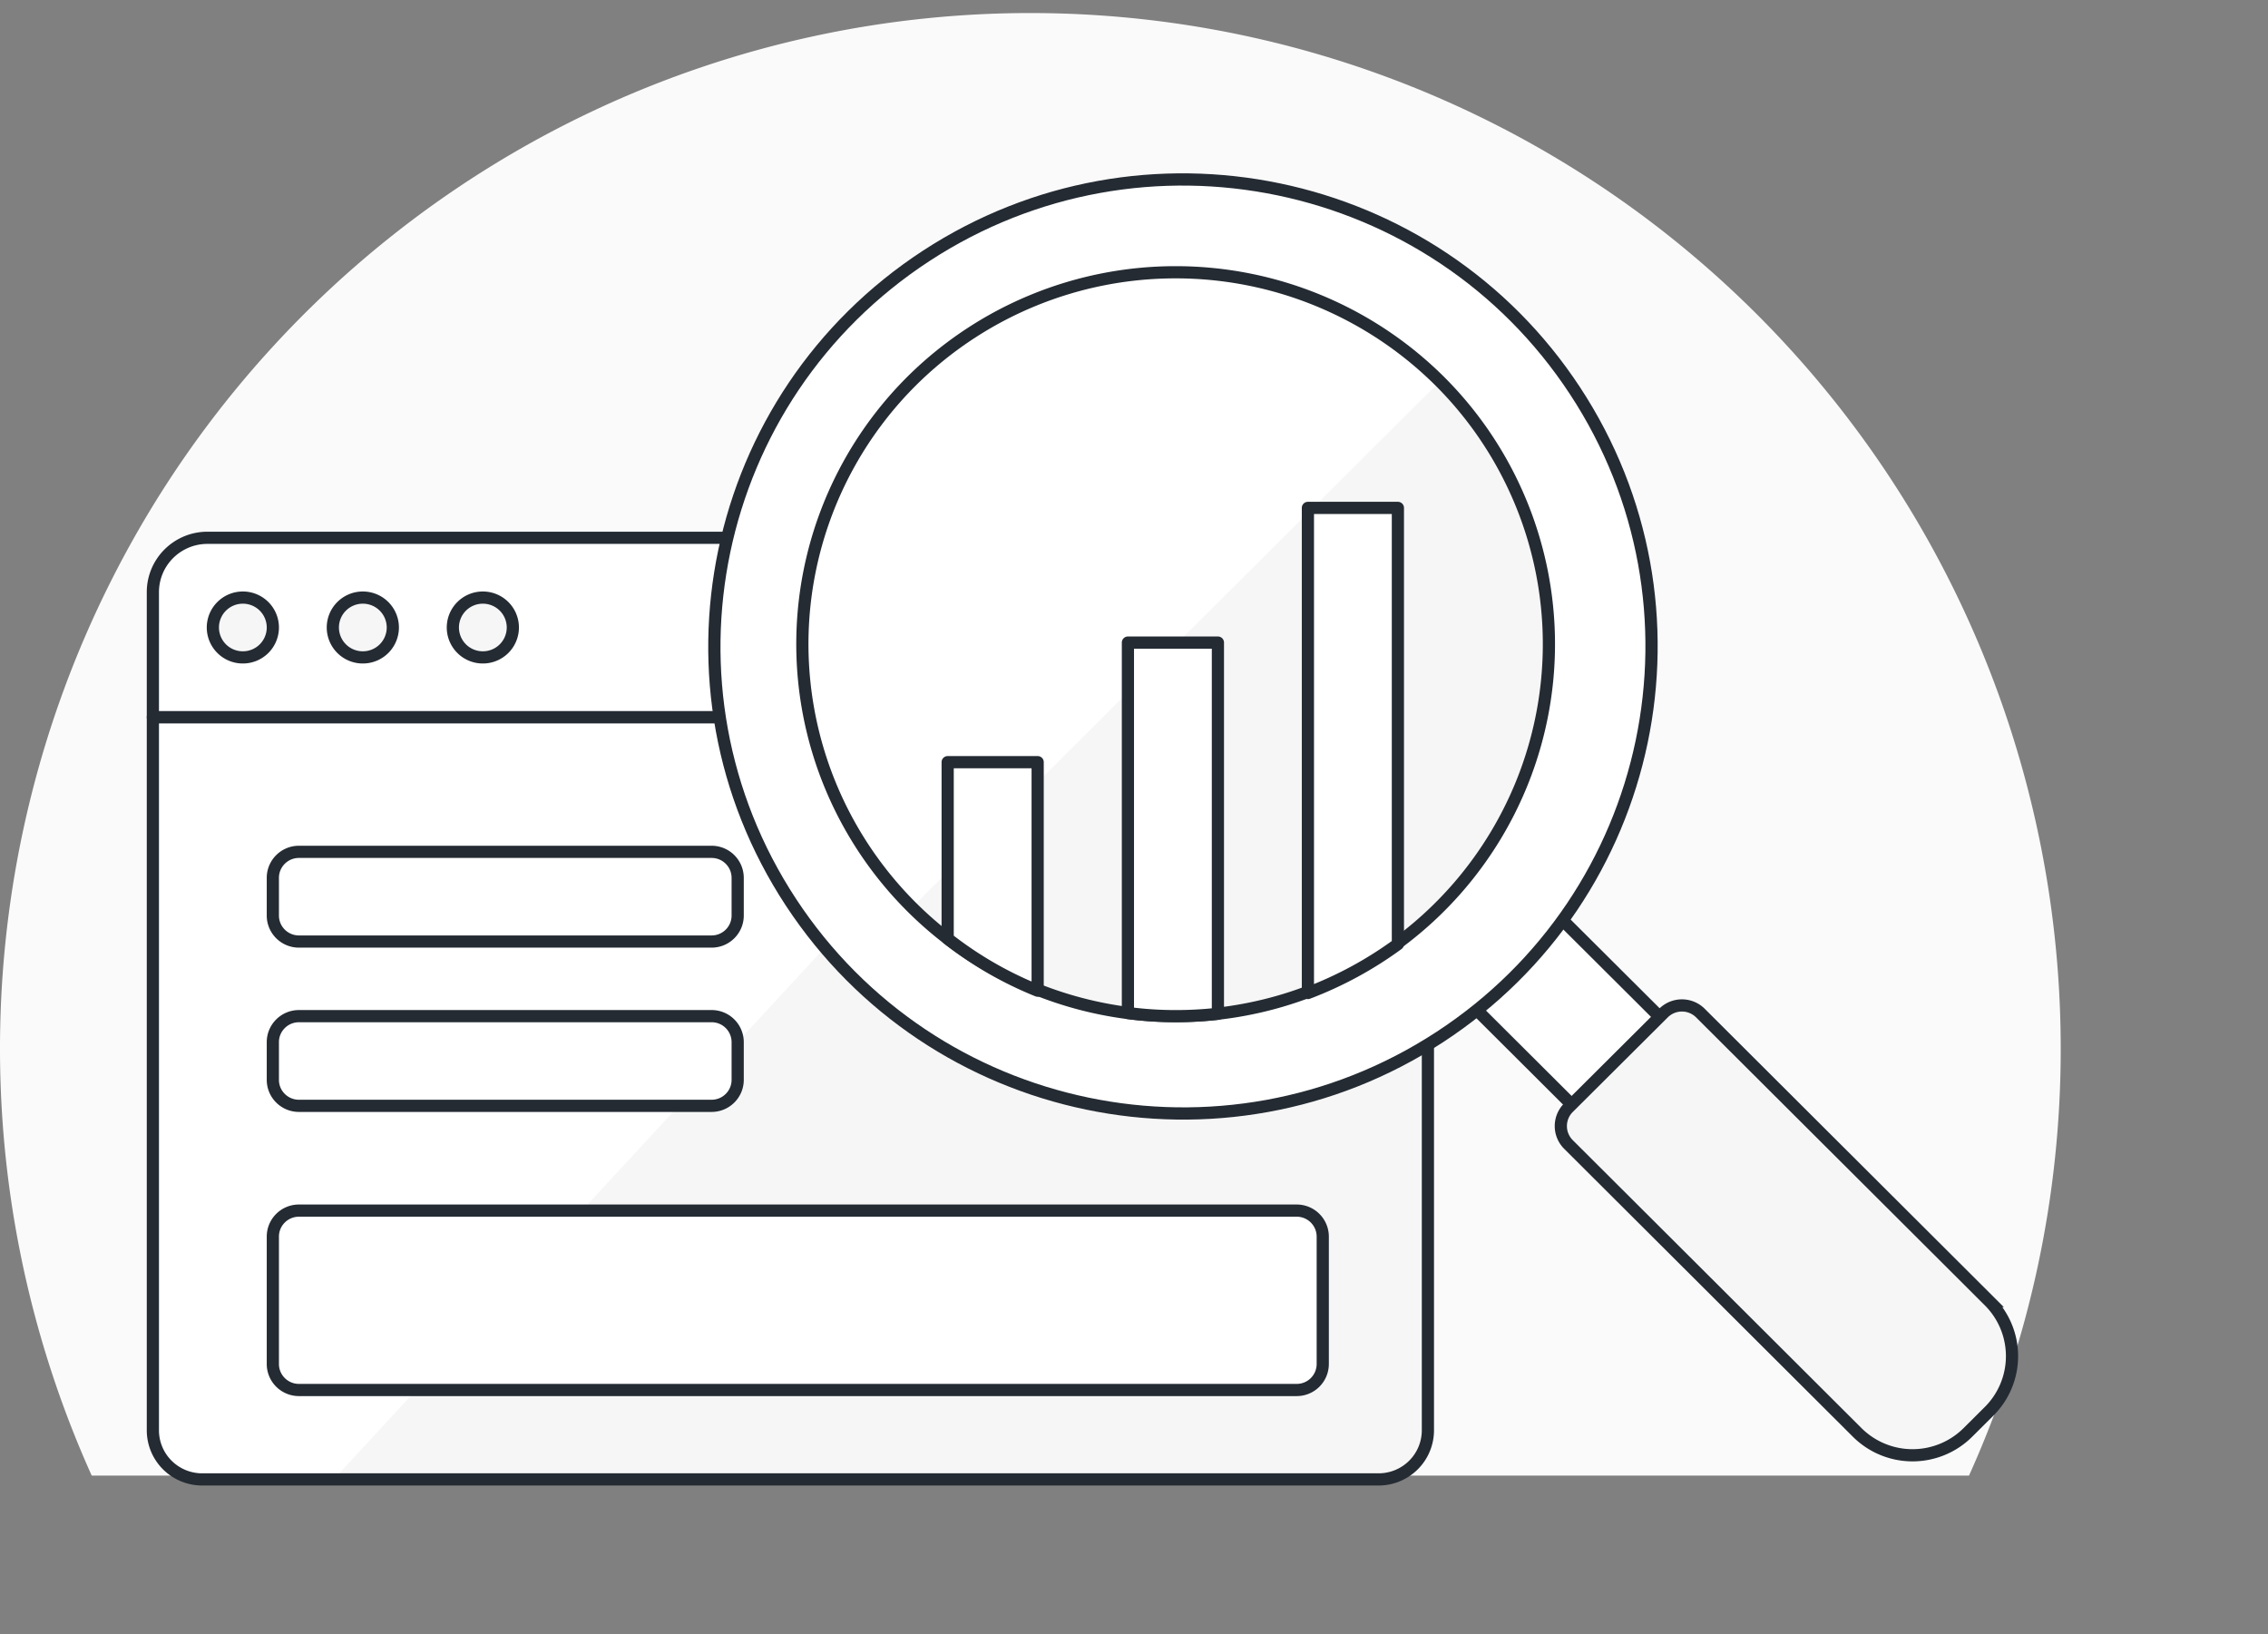 <svg width="186" height="134" fill="none" xmlns="http://www.w3.org/2000/svg"><rect width="100%" height="100%" fill="#808080" stroke="none"/><path d="M169 85.976a85.247 85.247 0 00-8.263-36.614 84.85 84.85 0 00-23.166-29.455A84.34 84.34 0 00104.03 3.369a84.1 84.1 0 00-37.36-.387A84.316 84.316 0 0032.798 18.82 84.825 84.825 0 009.031 47.79 85.247 85.247 0 00.018 84.224a85.272 85.272 0 007.503 36.779h153.958A84.93 84.93 0 00169 85.976z" fill="#FAFAFA"/><path d="M12.537 58.812h104.566v58.477a4.021 4.021 0 01-1.184 2.849 4.049 4.049 0 01-2.859 1.18H16.58c-1.072 0-2.1-.424-2.859-1.18a4.02 4.02 0 01-1.184-2.849V58.812z" fill="#F6F6F6"/><path d="M85.099 58.812l-57.76 62.527H17.5a4.967 4.967 0 01-4.565-3.107 4.933 4.933 0 01-.355-1.902V58.769l72.52.043z" fill="#fff"/><path d="M12.537 58.812h104.566v58.477a4.021 4.021 0 01-1.184 2.849 4.049 4.049 0 01-2.859 1.18H16.58c-1.072 0-2.1-.424-2.859-1.18a4.02 4.02 0 01-1.184-2.849V58.812z" stroke="#242B33" stroke-linecap="round" stroke-linejoin="round"/><path d="M17.008 44.102h95.624a4.48 4.48 0 013.162 1.305 4.45 4.45 0 011.309 3.15v10.255H12.537V48.558c0-1.182.471-2.315 1.31-3.15a4.479 4.479 0 013.161-1.306z" fill="#fff"/><path d="M17.008 44.102h95.624a4.48 4.48 0 013.162 1.305 4.45 4.45 0 011.309 3.15v10.255H12.537V48.558c0-1.182.471-2.315 1.31-3.15a4.479 4.479 0 013.161-1.306z" stroke="#242B33" stroke-linecap="round" stroke-linejoin="round"/><path d="M19.917 53.909a2.456 2.456 0 002.46-2.452 2.456 2.456 0 00-2.46-2.452 2.456 2.456 0 00-2.46 2.452 2.456 2.456 0 002.46 2.452zM29.756 53.909a2.456 2.456 0 002.46-2.452 2.456 2.456 0 00-2.46-2.452 2.456 2.456 0 00-2.46 2.452 2.456 2.456 0 002.46 2.452zM39.599 53.909a2.456 2.456 0 002.46-2.452 2.456 2.456 0 00-2.46-2.452 2.456 2.456 0 00-2.46 2.452 2.456 2.456 0 002.46 2.452z" fill="#F6F6F6" stroke="#242B33" stroke-linecap="round" stroke-linejoin="round"/><path d="M58.358 69.855H24.515c-1.181 0-2.139.954-2.139 2.132v3.091c0 1.177.958 2.132 2.14 2.132h33.842c1.181 0 2.14-.954 2.14-2.132v-3.091a2.136 2.136 0 00-2.14-2.132zM58.358 83.328H24.515c-1.181 0-2.139.955-2.139 2.132v3.092c0 1.177.958 2.131 2.14 2.131h33.842c1.181 0 2.14-.954 2.14-2.132v-3.09a2.135 2.135 0 00-2.14-2.133zM106.341 99.275H24.515c-1.181 0-2.139.954-2.139 2.132v10.446c0 1.177.958 2.132 2.14 2.132h81.825a2.135 2.135 0 002.139-2.132v-10.446a2.135 2.135 0 00-2.139-2.132zM125.285 72.6l-7.216 7.19L130.7 92.379l7.215-7.19-12.63-12.588z" fill="#fff" stroke="#242B33" stroke-linecap="round" stroke-linejoin="round"/><path d="M118.064 85.05c17.755-11.585 22.724-35.32 11.099-53.013-11.625-17.694-35.442-22.645-53.197-11.06-17.755 11.585-22.724 35.32-11.099 53.013 11.626 17.694 35.442 22.645 53.197 11.06z" fill="#fff" stroke="#242B33" stroke-width="1.004" stroke-linecap="round" stroke-linejoin="round"/><path d="M96.415 83.329c16.907 0 30.613-13.659 30.613-30.507 0-16.85-13.706-30.508-30.613-30.508S65.803 35.974 65.803 52.822c0 16.848 13.705 30.507 30.612 30.507z" fill="#F6F6F6"/><path d="M118.088 31.268a30.62 30.62 0 00-9.933-6.614 30.707 30.707 0 00-23.433 0 30.624 30.624 0 00-9.932 6.614 30.506 30.506 0 00-6.637 9.899 30.42 30.42 0 000 23.352 30.503 30.503 0 006.637 9.898l43.298-43.149z" fill="#fff"/><path d="M118.064 31.247a30.467 30.467 0 018.376 15.62 30.408 30.408 0 01-1.743 17.625 30.53 30.53 0 01-11.275 13.69 30.687 30.687 0 01-17.007 5.14 30.688 30.688 0 01-17.006-5.14 30.531 30.531 0 01-11.275-13.69 30.41 30.41 0 01-1.744-17.625 30.474 30.474 0 018.376-15.62 30.71 30.71 0 0121.65-8.92 30.707 30.707 0 0121.648 8.92z" stroke="#242B33" stroke-miterlimit="10"/><path d="M163.092 115.772l-1.708 1.704a6.432 6.432 0 01-9.076.003l-23.712-23.613a2.129 2.129 0 01-.001-3.015l7.757-7.736a2.143 2.143 0 013.025-.001l23.697 23.598a6.377 6.377 0 011.411 6.98 6.386 6.386 0 01-1.393 2.08z" fill="#F6F6F6"/><path d="M128.63 90.834l7.793-7.76a2.146 2.146 0 013.026 0l23.68 23.616a6.38 6.38 0 01-.003 9.044l-1.741 1.733a6.433 6.433 0 01-9.076-.003l-23.68-23.615a2.13 2.13 0 01.001-3.015z" stroke="#242B33" stroke-miterlimit="10"/><path d="M107.262 81.43a31.237 31.237 0 007.38-4.007V41.65h-7.38v39.78zM92.501 83.073c1.298.171 2.606.257 3.915.256a30.891 30.891 0 003.465-.192V52.694h-7.38v30.379zM77.719 76.975a30.312 30.312 0 007.38 4.264V62.5h-7.38v14.475z" fill="#fff" stroke="#242B33" stroke-linejoin="round"/></svg>